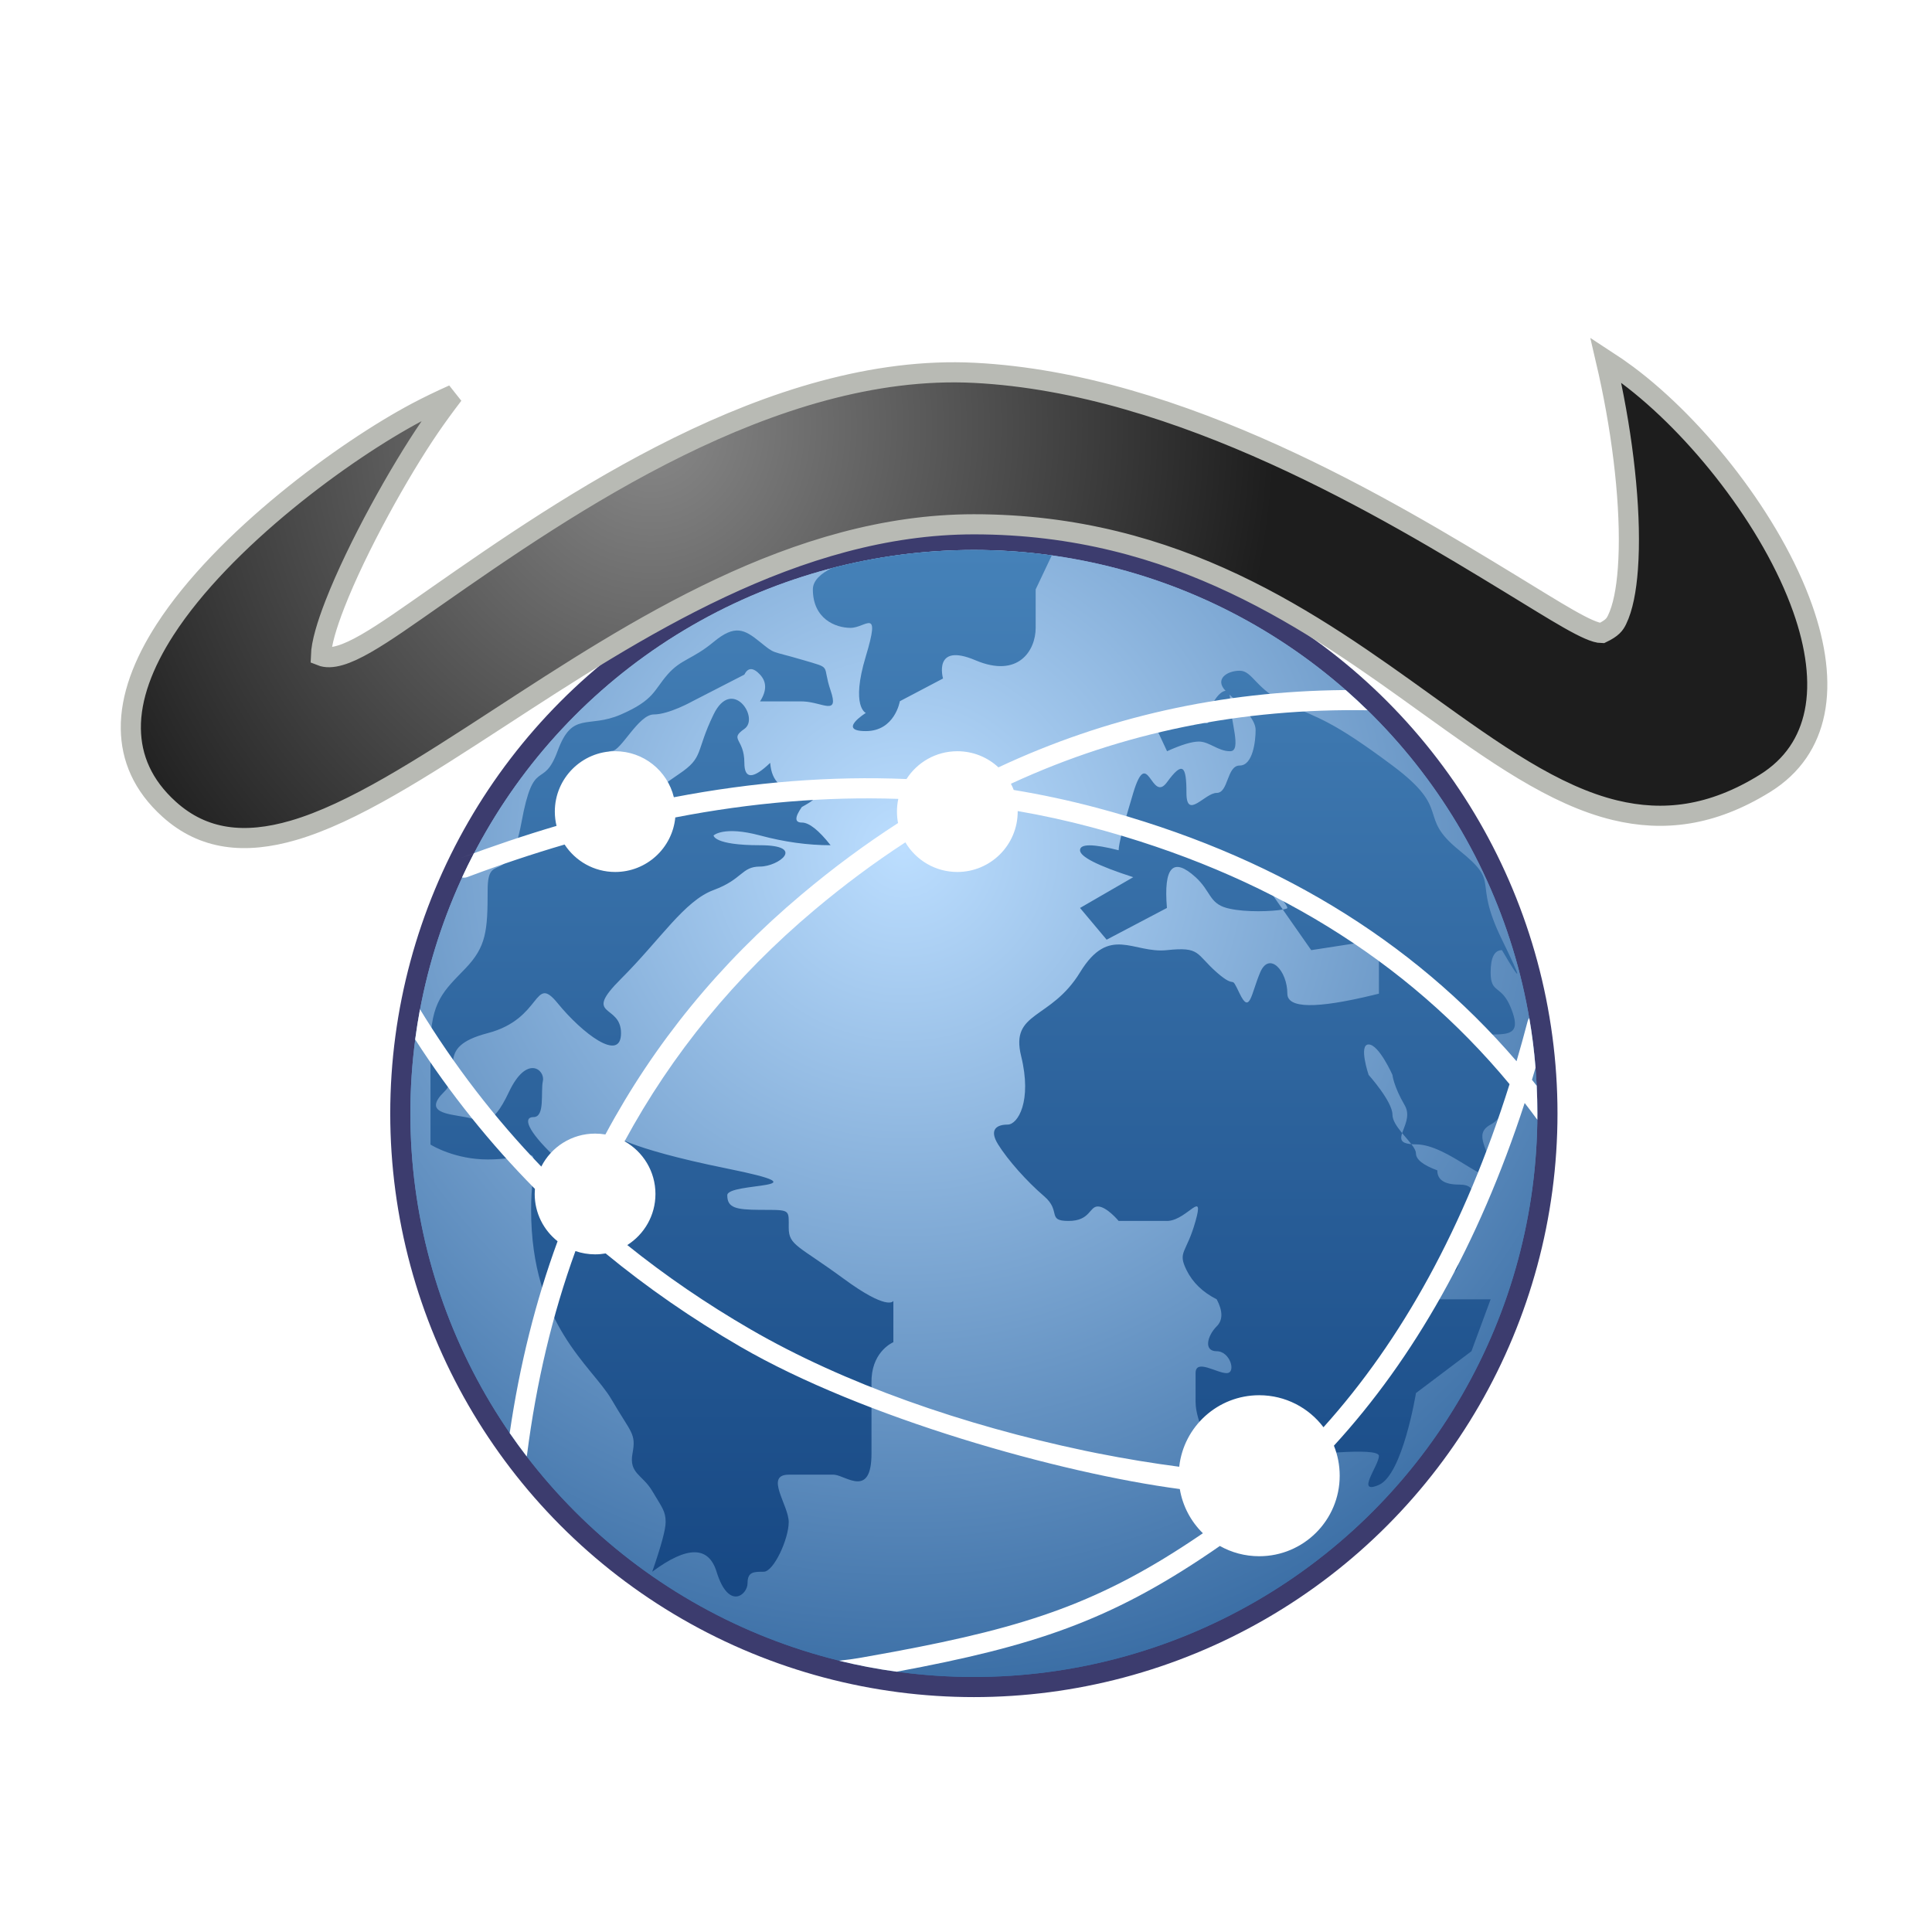 <?xml version="1.0" encoding="UTF-8"?>
<svg width="96px" height="96px" viewBox="0 0 96 96" version="1.1" xmlns="http://www.w3.org/2000/svg" xmlns:xlink="http://www.w3.org/1999/xlink">
    <!-- Generator: Sketch 62 (91390) - https://sketch.com -->
    <title>gnunet-gtk_gnunet-fs-gtk</title>
    <desc>Created with Sketch.</desc>
    <defs>
        <filter x="-16.9%" y="-22.7%" width="132.5%" height="140.9%" filterUnits="objectBoundingBox" id="filter-1">
            <feOffset dx="0" dy="2" in="SourceAlpha" result="shadowOffsetOuter1"></feOffset>
            <feGaussianBlur stdDeviation="2" in="shadowOffsetOuter1" result="shadowBlurOuter1"></feGaussianBlur>
            <feComposite in="shadowBlurOuter1" in2="SourceAlpha" operator="out" result="shadowBlurOuter1"></feComposite>
            <feColorMatrix values="0 0 0 0 0   0 0 0 0 0   0 0 0 0 0  0 0 0 0.2 0" type="matrix" in="shadowBlurOuter1" result="shadowMatrixOuter1"></feColorMatrix>
            <feMerge>
                <feMergeNode in="shadowMatrixOuter1"></feMergeNode>
                <feMergeNode in="SourceGraphic"></feMergeNode>
            </feMerge>
        </filter>
        <radialGradient cx="43.773%" cy="26.493%" fx="43.773%" fy="26.493%" r="81.813%" id="radialGradient-2">
            <stop stop-color="#BCDEFF" offset="0%"></stop>
            <stop stop-color="#2F649D" offset="99.689%"></stop>
            <stop stop-color="#0C57A8" offset="100%"></stop>
        </radialGradient>
        <linearGradient x1="50%" y1="0%" x2="50%" y2="100%" id="linearGradient-3">
            <stop stop-color="#4581B8" offset="0%"></stop>
            <stop stop-color="#164783" offset="100%"></stop>
        </linearGradient>
        <radialGradient cx="30.778%" cy="13.674%" fx="30.778%" fy="13.674%" r="138.479%" gradientTransform="translate(0.308,0.137),scale(0.267,1),rotate(61.92),translate(-0.308,-0.137)" id="radialGradient-4">
            <stop stop-color="#898989" offset="0%"></stop>
            <stop stop-color="#1D1D1D" offset="100%"></stop>
        </radialGradient>
    </defs>
    <g id="gnunet-gtk_gnunet-fs-gtk" stroke="none" stroke-width="1" fill="none" fill-rule="evenodd">
        <g id="编组-3" filter="url(#filter-1)" transform="translate(7, 17)">
            <g id="编组-2" transform="translate(13.391, 8.328)">
                <circle id="椭圆形" stroke="#3C3C6E" fill="url(#radialGradient-2)" cx="28" cy="28" r="28.5"></circle>
                <circle id="椭圆形备份" fill="url(#radialGradient-2)" cx="28" cy="28" r="28"></circle>
                <path d="M17.374,4.571 C18.151,5.201 17.88,4.988 19.452,5.451 C21.023,5.914 20.429,5.654 20.88,6.977 C21.316,8.254 20.49,7.576 19.553,7.528 L19.452,7.525 L17.374,7.525 C17.712,7 17.712,6.556 17.374,6.193 C17.036,5.83 16.776,5.83 16.596,6.193 C14.868,7.081 14.004,7.525 14.004,7.525 C14.004,7.525 12.846,8.173 12.092,8.173 C11.337,8.173 10.467,9.981 10.025,9.981 C9.584,9.981 7.319,11.981 7.319,13.544 C7.319,15.106 8.968,14.185 10.025,13.544 C11.083,12.902 12.083,11.981 13.343,11.136 C14.603,10.291 14.15,10.062 15.066,8.173 C15.982,6.284 17.374,8.348 16.596,8.891 C15.819,9.434 16.596,9.348 16.596,10.577 C16.596,11.396 17.024,11.396 17.88,10.577 C17.946,11.513 18.469,11.981 19.452,11.981 C20.434,11.981 20.434,12.244 19.452,12.77 C19.092,13.286 19.092,13.544 19.452,13.544 C19.812,13.544 20.288,13.919 20.88,14.671 C19.75,14.671 18.581,14.509 17.374,14.185 C15.562,13.7 15.066,14.185 15.066,14.185 C15.066,14.185 15.066,14.671 17.374,14.671 C19.681,14.671 18.299,15.731 17.374,15.731 C16.448,15.731 16.519,16.362 15.066,16.898 C13.612,17.435 12.419,19.362 10.467,21.309 C8.514,23.257 10.467,22.522 10.467,24.009 C10.467,25.496 8.531,24.009 7.319,22.522 C6.108,21.035 6.584,23.293 3.84,24.009 C1.096,24.725 2.724,25.897 1.679,26.924 C0.633,27.951 1.828,28.015 2.724,28.179 C3.621,28.343 4.018,28.794 4.902,26.924 C5.787,25.055 6.703,25.832 6.584,26.389 C6.466,26.945 6.703,28.179 6.119,28.179 C5.567,28.179 5.851,28.88 7.094,30.073 C7.957,30.344 9.075,32.063 9.439,32.063 C10.062,32.063 9.999,30.738 9.439,30.738 C8.879,30.738 9.999,29 9.999,29 C9.999,29 10.59,29.692 15.747,30.738 C20.904,31.784 15.747,31.403 15.747,32.063 C15.747,32.689 16.168,32.781 17.361,32.789 L17.716,32.79 C18.89,32.791 18.8,32.827 18.8,33.677 C18.8,34.564 19.291,34.565 21.521,36.204 C23.683,37.793 23.983,37.344 23.999,37.315 L24,37.314 L24,39.365 C24,39.365 23.009,39.77 22.919,41.126 L22.913,41.326 L22.913,44.892 C22.913,47.111 21.672,46.018 21.081,45.951 L21.029,45.948 L18.8,45.948 C17.583,45.948 18.8,47.465 18.8,48.303 C18.8,49.14 18.056,50.771 17.556,50.771 C17.056,50.771 16.754,50.771 16.754,51.344 C16.754,51.917 15.812,52.707 15.215,50.771 C14.817,49.481 13.751,49.481 12.018,50.771 C12.462,49.491 12.685,48.668 12.685,48.303 C12.685,47.755 12.499,47.571 12.018,46.758 C11.537,45.944 10.852,45.894 11.038,44.892 C11.224,43.889 10.979,43.9 9.999,42.217 C9.02,40.535 6,38.526 6,32.79 C6,31.663 6.109,30.951 6.288,30.534 C6.184,30.45 6.119,30.364 6.119,30.285 C6.119,29.782 5.519,30.285 3.84,30.285 C2.235,30.285 1.102,29.608 1.007,29.549 L1,29.545 L1,24.677 C1,22.43 1.679,21.893 2.724,20.805 C3.77,19.717 3.84,18.938 3.84,16.898 C3.84,14.859 4.902,16.898 5.519,13.544 C6.135,10.189 6.584,11.981 7.319,9.981 C8.054,7.98 8.822,8.891 10.467,8.173 C12.112,7.455 12.092,6.977 12.775,6.193 C13.459,5.41 14.004,5.451 15.066,4.571 C16.127,3.69 16.596,3.94 17.374,4.571 Z M41.209,6 C41.859,6 42,6.94 43.577,7.659 C45.154,8.379 45.777,8.456 48.799,10.711 C51.821,12.966 49.968,13.187 52.113,14.92 C54.258,16.652 52.724,16.259 54.241,19.364 C55.253,21.434 55.253,21.607 54.241,19.884 C53.866,19.884 53.678,20.252 53.678,20.988 C53.678,22.091 54.213,21.558 54.697,22.783 C55.162,23.96 54.734,24.07 53.797,24.076 L52.724,24.077 C52.724,24.406 53.042,24.764 53.678,25.15 C54.314,25.537 54.653,25.847 54.697,26.082 C54.636,27.399 54.296,28.223 53.678,28.552 C52.749,29.045 53.678,29.844 53.678,30.826 C53.678,31.808 51.566,29.534 49.968,29.534 C49.912,29.534 49.861,29.533 49.813,29.53 L49.738,29.524 L49.83,29.649 C49.886,29.733 49.928,29.811 49.951,29.883 L49.968,29.985 C49.968,30.285 50.321,30.566 51.028,30.826 C51.025,31.298 51.387,31.534 52.113,31.534 C53.202,31.534 52.724,32.375 52.113,33.34 C51.502,34.305 52.113,33.816 52.113,34.987 C52.113,35.716 51.954,35.993 51.637,35.819 L51.566,35.774 L49.968,37.234 L53.678,37.234 L52.724,39.814 C50.886,41.199 49.968,41.892 49.968,41.892 C49.968,41.892 49.31,45.94 48.127,46.455 C46.943,46.969 48.127,45.493 48.127,45.016 C48.127,44.539 44.187,45.016 44.187,45.016 C44.187,45.016 40.551,48.532 40.111,48.958 L40.067,49 C40.067,49 41.209,46.455 41.209,46.455 C41.209,46.455 40.559,45.71 40.067,45.016 C39.613,44.376 39.103,43.336 39.027,42.532 L39.017,42.336 L39.017,40.902 C39.017,40.171 40.067,40.902 40.559,40.902 C41.05,40.902 40.738,39.814 40.067,39.814 C39.396,39.814 39.604,39.038 40.067,38.576 C40.376,38.268 40.376,37.821 40.067,37.234 C39.367,36.88 38.866,36.394 38.563,35.774 C38.109,34.845 38.563,34.968 39.017,33.34 C39.458,31.762 38.617,33.244 37.681,33.336 L37.593,33.34 L35.194,33.34 C35.194,33.34 34.597,32.621 34.162,32.621 C33.726,32.621 33.792,33.34 32.7,33.34 C31.609,33.34 32.357,32.852 31.491,32.112 C30.626,31.373 29.68,30.304 29.202,29.534 C28.724,28.763 29.179,28.552 29.68,28.552 C30.181,28.552 30.901,27.394 30.349,25.15 C29.796,22.906 31.816,23.375 33.275,20.988 C34.734,18.6 35.919,20.063 37.593,19.884 C39.267,19.706 39.017,20.063 40.067,20.988 C41.117,21.912 40.701,20.988 41.209,22.046 C41.717,23.104 41.776,22.046 42.228,20.988 C42.679,19.929 43.577,20.906 43.577,22.046 C43.577,22.781 44.997,22.805 47.838,22.117 L48.127,22.046 L48.127,19.364 L44.763,19.884 L43.351,17.866 L43.329,17.871 C42.801,17.96 41.543,18.011 40.702,17.823 L40.559,17.788 C39.69,17.549 39.772,16.946 39.017,16.259 C37.897,15.241 37.422,15.75 37.593,17.788 C35.596,18.838 34.597,19.364 34.597,19.364 C34.597,19.364 34.207,18.898 33.426,17.968 L33.275,17.788 L35.919,16.259 C34.156,15.689 33.275,15.243 33.275,14.92 C33.275,14.596 33.915,14.596 35.194,14.92 C35.194,14.616 35.436,13.667 35.919,12.071 C36.643,9.679 36.812,12.614 37.593,11.544 C38.374,10.473 38.563,10.711 38.563,12.071 C38.563,13.432 39.475,12.071 40.067,12.071 C40.659,12.071 40.559,10.711 41.209,10.711 C41.859,10.711 42,9.513 42,8.941 C42,8.41 41.32,7.762 40.703,7.188 C40.722,7.251 40.732,7.334 40.732,7.437 C40.732,8.479 41.335,10 40.732,10 C40.129,10 39.704,9.52 39.18,9.52 C38.831,9.52 38.304,9.68 37.599,10 C37.2,9.146 37,8.719 37,8.719 C37,8.719 38.82,8.254 39,8.254 C39.18,8.254 39.71,9.071 39.71,8.254 C39.71,7.685 40.207,7.006 40.508,7 C39.947,6.421 40.578,6 41.209,6 Z M49.28,28.975 L49.263,29.032 C49.19,29.29 49.232,29.47 49.681,29.52 L49.738,29.524 C49.634,29.388 49.509,29.245 49.383,29.098 L49.28,28.975 Z M47.615,24.57 C47.104,24.57 47.615,26.082 47.615,26.082 C47.615,26.082 48.799,27.403 48.799,28.058 C48.799,28.339 49.014,28.65 49.259,28.949 L49.28,28.975 L49.285,28.96 C49.401,28.616 49.66,28.156 49.459,27.693 L49.409,27.594 C48.851,26.637 48.799,26.082 48.799,26.082 C48.799,26.082 48.127,24.57 47.615,24.57 Z M42.228,16.259 L43.351,17.866 L43.415,17.855 C43.518,17.833 43.577,17.81 43.577,17.788 C43.577,17.634 43.127,17.124 42.228,16.259 Z M28,0 C29.314,0 30.607,0.091 31.873,0.266 C31.639,0.762 31.149,1.796 31.079,1.942 L31.071,1.96 L31.071,3.87 C31.071,4.993 30.21,6.386 28.078,5.48 C25.946,4.574 26.468,6.386 26.468,6.386 C26.468,6.386 24.322,7.515 24.322,7.515 C24.322,7.515 24.078,9 22.631,9 C21.184,9 22.631,8.098 22.631,8.098 C22.631,8.098 21.874,7.789 22.631,5.284 C23.388,2.778 22.631,3.87 21.874,3.87 C21.118,3.87 20,3.417 20,1.96 C20,1.524 20.388,1.173 20.948,0.895 C23.202,0.311 25.565,0 28,0 Z" id="形状结合" fill="url(#linearGradient-3)"></path>
                <g id="编组" transform="translate(0, 6.505)" fill="#FFFFFF">
                    <path d="M46.477,0.456 C46.847,0.781 47.208,1.116 47.56,1.46 L47.639,1.461 C41.305,1.348 35.393,2.555 29.896,5.086 L29.841,5.112 C29.893,5.211 29.94,5.314 29.98,5.42 C31.366,5.648 32.738,5.942 34.094,6.302 C42.772,8.61 49.734,12.811 54.965,18.899 C55.155,18.25 55.34,17.588 55.516,16.913 C55.533,16.85 55.561,16.793 55.597,16.744 C55.738,17.559 55.842,18.386 55.909,19.223 L55.732,19.821 L55.732,19.821 L55.967,20.117 C55.989,20.573 56,21.033 56,21.495 C56,21.598 55.999,21.701 55.998,21.804 C55.993,21.8 55.99,21.795 55.986,21.791 C55.784,21.515 55.578,21.243 55.369,20.974 C53.06,28.064 49.856,33.676 45.891,38.002 C46.076,38.463 46.178,38.967 46.178,39.495 C46.178,41.704 44.388,43.495 42.178,43.495 C41.468,43.495 40.801,43.31 40.223,42.985 C40.079,43.086 39.933,43.186 39.787,43.285 C34.741,46.71 30.994,47.963 24.164,49.233 C23.191,49.101 22.234,48.917 21.296,48.687 C21.667,48.65 22.046,48.597 22.434,48.529 L24.029,48.241 C30.698,46.999 34.336,45.776 39.226,42.458 L39.379,42.352 C38.787,41.772 38.375,41.01 38.233,40.157 C32.263,39.365 22.504,36.625 16.399,33.085 C13.997,31.692 11.764,30.147 9.703,28.449 C9.533,28.479 9.357,28.495 9.178,28.495 C8.837,28.495 8.508,28.437 8.202,28.332 C7.058,31.481 6.256,34.861 5.794,38.472 L5.779,38.533 C5.488,38.154 5.207,37.768 4.935,37.374 C5.429,33.998 6.222,30.821 7.315,27.844 C6.622,27.295 6.178,26.447 6.178,25.495 C6.178,25.41 6.182,25.325 6.189,25.242 C3.96,22.987 1.976,20.512 0.239,17.818 C0.306,17.312 0.385,16.812 0.478,16.316 L0.427,16.235 C2.178,19.113 4.204,21.746 6.505,24.134 C7.001,23.16 8.012,22.495 9.178,22.495 C9.353,22.495 9.524,22.51 9.691,22.538 C12.117,18.014 15.365,14.039 19.434,10.618 C20.993,9.306 22.593,8.122 24.233,7.064 C24.197,6.88 24.178,6.69 24.178,6.495 C24.178,6.278 24.201,6.067 24.245,5.863 C20.657,5.741 16.962,6.049 13.164,6.785 C13.018,8.306 11.737,9.495 10.178,9.495 C9.125,9.495 8.199,8.952 7.664,8.131 C6.072,8.597 4.462,9.136 2.835,9.747 C2.746,9.78 2.653,9.787 2.566,9.77 C2.754,9.361 2.952,8.958 3.16,8.561 L2.483,8.811 C4.093,8.207 5.686,7.671 7.263,7.205 C7.208,6.978 7.178,6.74 7.178,6.495 C7.178,4.838 8.522,3.495 10.178,3.495 C11.59,3.495 12.773,4.469 13.093,5.782 C17.053,5.022 20.906,4.72 24.652,4.877 C25.185,4.045 26.118,3.495 27.178,3.495 C27.968,3.495 28.686,3.799 29.221,4.297 C34.555,1.796 40.277,0.515 46.382,0.456 Z M30.178,6.468 L30.178,6.495 C30.178,8.151 28.835,9.495 27.178,9.495 C26.08,9.495 25.119,8.904 24.596,8.023 C23.054,9.026 21.548,10.147 20.078,11.383 C16.148,14.687 13.004,18.518 10.645,22.877 C11.56,23.391 12.178,24.371 12.178,25.495 C12.178,26.563 11.619,27.502 10.778,28.033 C12.674,29.557 14.715,30.953 16.901,32.22 C21.564,34.924 27.483,36.983 33.511,38.251 L34.122,38.376 C35.565,38.663 36.968,38.888 38.204,39.049 C38.425,37.049 40.12,35.495 42.178,35.495 C43.483,35.495 44.642,36.119 45.372,37.086 C49.254,32.772 52.381,27.159 54.618,20.038 C49.477,13.843 42.555,9.587 33.837,7.269 C32.63,6.948 31.41,6.681 30.178,6.468 Z" id="形状结合"></path>
                </g>
            </g>
            <path d="M41.391,7.052 C32.539,7.052 24.535,12.294 17.831,16.655 C13.961,19.174 10.511,21.406 7.578,22.259 C5.18,22.957 3.115,22.756 1.403,21.209 C0.085,20.019 -0.479,18.658 -0.499,17.216 C-0.522,15.644 0.122,13.96 1.201,12.29 C4.098,7.803 10.134,3.385 13.714,1.487 C14.247,1.205 14.857,0.909 15.526,0.61 C15.089,1.182 14.694,1.725 14.361,2.212 C12.857,4.408 10.74,8.2 9.643,11.019 C9.236,12.063 8.967,12.966 8.947,13.585 C9.98,13.998 11.963,12.532 14.679,10.635 C21.113,6.143 31.388,-0.983 41.417,-0.474 C51.666,0.047 62.022,6.332 68.014,9.982 C70.344,11.401 71.967,12.456 72.598,12.456 C73.114,12.208 73.238,12.027 73.348,11.802 C73.641,11.202 73.811,10.319 73.889,9.254 C74.07,6.806 73.746,3.426 73.063,0.127 C72.978,-0.288 72.886,-0.702 72.79,-1.113 C73.162,-0.871 73.517,-0.625 73.852,-0.376 C77.316,2.204 81.047,6.913 82.574,11.235 C83.231,13.092 83.479,14.88 83.164,16.411 C82.869,17.842 82.094,19.06 80.698,19.926 C78.051,21.568 75.636,21.834 73.253,21.26 C70.234,20.533 67.257,18.412 63.897,15.995 C58.261,11.941 51.5,7.052 41.391,7.052 Z" id="路径-186" stroke="#B8BAB4" fill="url(#radialGradient-4)"></path>
        </g>
    </g>
</svg>